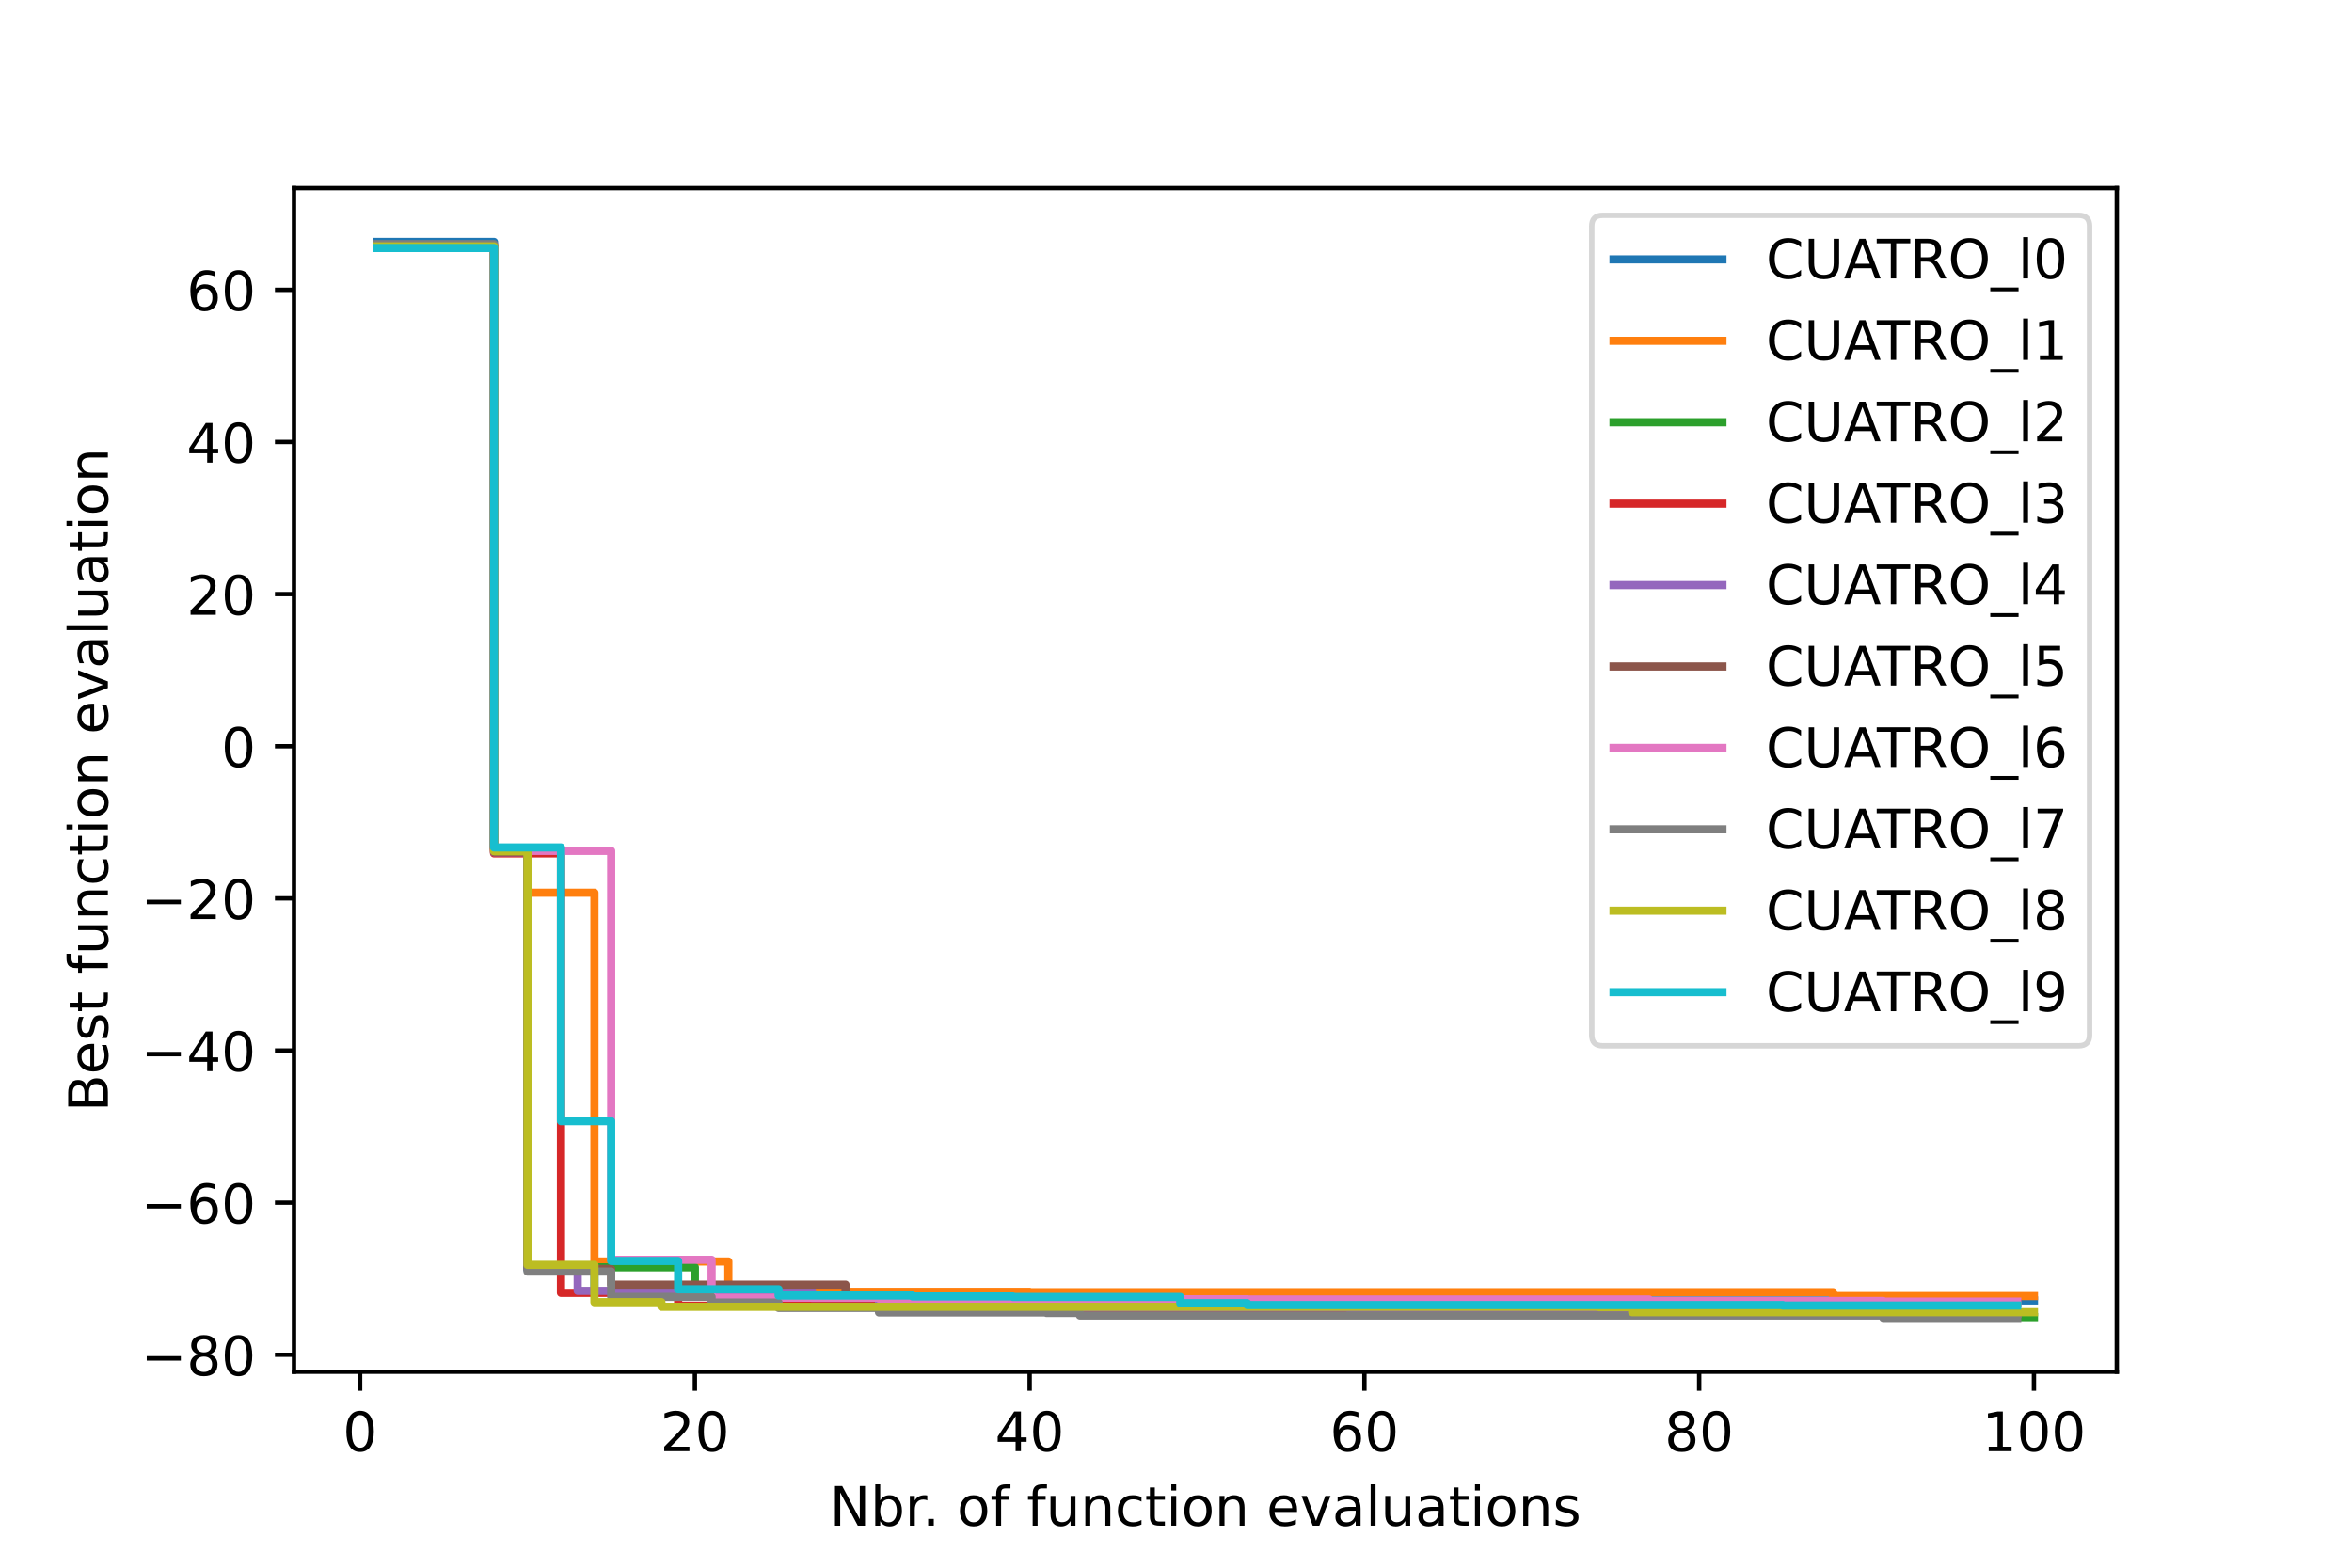<?xml version="1.0" encoding="utf-8" standalone="no"?>
<!DOCTYPE svg PUBLIC "-//W3C//DTD SVG 1.1//EN"
  "http://www.w3.org/Graphics/SVG/1.1/DTD/svg11.dtd">
<!-- Created with matplotlib (https://matplotlib.org/) -->
<svg height="288pt" version="1.1" viewBox="0 0 432 288" width="432pt" xmlns="http://www.w3.org/2000/svg" xmlns:xlink="http://www.w3.org/1999/xlink">
 <defs>
  <style type="text/css">*{stroke-linecap:butt;stroke-linejoin:round;}</style>
 </defs>
 <g id="figure_1">
  <g id="patch_1">
   <path d="M 0 288 
L 432 288 
L 432 0 
L 0 0 
z
" style="fill:#ffffff;"/>
  </g>
  <g id="axes_1">
   <g id="patch_2">
    <path d="M 54 252 
L 388.8 252 
L 388.8 34.56 
L 54 34.56 
z
" style="fill:#ffffff;"/>
   </g>
   <g id="matplotlib.axis_1">
    <g id="xtick_1">
     <g id="line2d_1">
      <defs>
       <path d="M 0 0 
L 0 3.5 
" id="mc30aa3ac07" style="stroke:#000000;stroke-width:0.8;"/>
      </defs>
      <g>
       <use style="stroke:#000000;stroke-width:0.8;" x="66.144" xlink:href="#mc30aa3ac07" y="252"/>
      </g>
     </g>
     <g id="text_1">
      <!-- 0 -->
      <g transform="translate(62.963 266.598)scale(0.1 -0.1)">
       <defs>
        <path d="M 31.781 66.406 
Q 24.172 66.406 20.328 58.906 
Q 16.5 51.422 16.5 36.375 
Q 16.5 21.391 20.328 13.891 
Q 24.172 6.391 31.781 6.391 
Q 39.453 6.391 43.281 13.891 
Q 47.125 21.391 47.125 36.375 
Q 47.125 51.422 43.281 58.906 
Q 39.453 66.406 31.781 66.406 
z
M 31.781 74.219 
Q 44.047 74.219 50.516 64.516 
Q 56.984 54.828 56.984 36.375 
Q 56.984 17.969 50.516 8.266 
Q 44.047 -1.422 31.781 -1.422 
Q 19.531 -1.422 13.062 8.266 
Q 6.594 17.969 6.594 36.375 
Q 6.594 54.828 13.062 64.516 
Q 19.531 74.219 31.781 74.219 
z
" id="DejaVuSans-48"/>
       </defs>
       <use xlink:href="#DejaVuSans-48"/>
      </g>
     </g>
    </g>
    <g id="xtick_2">
     <g id="line2d_2">
      <g>
       <use style="stroke:#000000;stroke-width:0.8;" x="127.631" xlink:href="#mc30aa3ac07" y="252"/>
      </g>
     </g>
     <g id="text_2">
      <!-- 20 -->
      <g transform="translate(121.269 266.598)scale(0.1 -0.1)">
       <defs>
        <path d="M 19.188 8.297 
L 53.609 8.297 
L 53.609 0 
L 7.328 0 
L 7.328 8.297 
Q 12.938 14.109 22.625 23.891 
Q 32.328 33.688 34.812 36.531 
Q 39.547 41.844 41.422 45.531 
Q 43.312 49.219 43.312 52.781 
Q 43.312 58.594 39.234 62.25 
Q 35.156 65.922 28.609 65.922 
Q 23.969 65.922 18.812 64.312 
Q 13.672 62.703 7.812 59.422 
L 7.812 69.391 
Q 13.766 71.781 18.938 73 
Q 24.125 74.219 28.422 74.219 
Q 39.75 74.219 46.484 68.547 
Q 53.219 62.891 53.219 53.422 
Q 53.219 48.922 51.531 44.891 
Q 49.859 40.875 45.406 35.406 
Q 44.188 33.984 37.641 27.219 
Q 31.109 20.453 19.188 8.297 
z
" id="DejaVuSans-50"/>
       </defs>
       <use xlink:href="#DejaVuSans-50"/>
       <use x="63.623" xlink:href="#DejaVuSans-48"/>
      </g>
     </g>
    </g>
    <g id="xtick_3">
     <g id="line2d_3">
      <g>
       <use style="stroke:#000000;stroke-width:0.8;" x="189.119" xlink:href="#mc30aa3ac07" y="252"/>
      </g>
     </g>
     <g id="text_3">
      <!-- 40 -->
      <g transform="translate(182.757 266.598)scale(0.1 -0.1)">
       <defs>
        <path d="M 37.797 64.312 
L 12.891 25.391 
L 37.797 25.391 
z
M 35.203 72.906 
L 47.609 72.906 
L 47.609 25.391 
L 58.016 25.391 
L 58.016 17.188 
L 47.609 17.188 
L 47.609 0 
L 37.797 0 
L 37.797 17.188 
L 4.891 17.188 
L 4.891 26.703 
z
" id="DejaVuSans-52"/>
       </defs>
       <use xlink:href="#DejaVuSans-52"/>
       <use x="63.623" xlink:href="#DejaVuSans-48"/>
      </g>
     </g>
    </g>
    <g id="xtick_4">
     <g id="line2d_4">
      <g>
       <use style="stroke:#000000;stroke-width:0.8;" x="250.607" xlink:href="#mc30aa3ac07" y="252"/>
      </g>
     </g>
     <g id="text_4">
      <!-- 60 -->
      <g transform="translate(244.244 266.598)scale(0.1 -0.1)">
       <defs>
        <path d="M 33.016 40.375 
Q 26.375 40.375 22.484 35.828 
Q 18.609 31.297 18.609 23.391 
Q 18.609 15.531 22.484 10.953 
Q 26.375 6.391 33.016 6.391 
Q 39.656 6.391 43.531 10.953 
Q 47.406 15.531 47.406 23.391 
Q 47.406 31.297 43.531 35.828 
Q 39.656 40.375 33.016 40.375 
z
M 52.594 71.297 
L 52.594 62.312 
Q 48.875 64.062 45.094 64.984 
Q 41.312 65.922 37.594 65.922 
Q 27.828 65.922 22.672 59.328 
Q 17.531 52.734 16.797 39.406 
Q 19.672 43.656 24.016 45.922 
Q 28.375 48.188 33.594 48.188 
Q 44.578 48.188 50.953 41.516 
Q 57.328 34.859 57.328 23.391 
Q 57.328 12.156 50.688 5.359 
Q 44.047 -1.422 33.016 -1.422 
Q 20.359 -1.422 13.672 8.266 
Q 6.984 17.969 6.984 36.375 
Q 6.984 53.656 15.188 63.938 
Q 23.391 74.219 37.203 74.219 
Q 40.922 74.219 44.703 73.484 
Q 48.484 72.75 52.594 71.297 
z
" id="DejaVuSans-54"/>
       </defs>
       <use xlink:href="#DejaVuSans-54"/>
       <use x="63.623" xlink:href="#DejaVuSans-48"/>
      </g>
     </g>
    </g>
    <g id="xtick_5">
     <g id="line2d_5">
      <g>
       <use style="stroke:#000000;stroke-width:0.8;" x="312.094" xlink:href="#mc30aa3ac07" y="252"/>
      </g>
     </g>
     <g id="text_5">
      <!-- 80 -->
      <g transform="translate(305.732 266.598)scale(0.1 -0.1)">
       <defs>
        <path d="M 31.781 34.625 
Q 24.75 34.625 20.719 30.859 
Q 16.703 27.094 16.703 20.516 
Q 16.703 13.922 20.719 10.156 
Q 24.75 6.391 31.781 6.391 
Q 38.812 6.391 42.859 10.172 
Q 46.922 13.969 46.922 20.516 
Q 46.922 27.094 42.891 30.859 
Q 38.875 34.625 31.781 34.625 
z
M 21.922 38.812 
Q 15.578 40.375 12.031 44.719 
Q 8.5 49.078 8.5 55.328 
Q 8.5 64.062 14.719 69.141 
Q 20.953 74.219 31.781 74.219 
Q 42.672 74.219 48.875 69.141 
Q 55.078 64.062 55.078 55.328 
Q 55.078 49.078 51.531 44.719 
Q 48 40.375 41.703 38.812 
Q 48.828 37.156 52.797 32.312 
Q 56.781 27.484 56.781 20.516 
Q 56.781 9.906 50.312 4.234 
Q 43.844 -1.422 31.781 -1.422 
Q 19.734 -1.422 13.25 4.234 
Q 6.781 9.906 6.781 20.516 
Q 6.781 27.484 10.781 32.312 
Q 14.797 37.156 21.922 38.812 
z
M 18.312 54.391 
Q 18.312 48.734 21.844 45.562 
Q 25.391 42.391 31.781 42.391 
Q 38.141 42.391 41.719 45.562 
Q 45.312 48.734 45.312 54.391 
Q 45.312 60.062 41.719 63.234 
Q 38.141 66.406 31.781 66.406 
Q 25.391 66.406 21.844 63.234 
Q 18.312 60.062 18.312 54.391 
z
" id="DejaVuSans-56"/>
       </defs>
       <use xlink:href="#DejaVuSans-56"/>
       <use x="63.623" xlink:href="#DejaVuSans-48"/>
      </g>
     </g>
    </g>
    <g id="xtick_6">
     <g id="line2d_6">
      <g>
       <use style="stroke:#000000;stroke-width:0.8;" x="373.582" xlink:href="#mc30aa3ac07" y="252"/>
      </g>
     </g>
     <g id="text_6">
      <!-- 100 -->
      <g transform="translate(364.038 266.598)scale(0.1 -0.1)">
       <defs>
        <path d="M 12.406 8.297 
L 28.516 8.297 
L 28.516 63.922 
L 10.984 60.406 
L 10.984 69.391 
L 28.422 72.906 
L 38.281 72.906 
L 38.281 8.297 
L 54.391 8.297 
L 54.391 0 
L 12.406 0 
z
" id="DejaVuSans-49"/>
       </defs>
       <use xlink:href="#DejaVuSans-49"/>
       <use x="63.623" xlink:href="#DejaVuSans-48"/>
       <use x="127.246" xlink:href="#DejaVuSans-48"/>
      </g>
     </g>
    </g>
    <g id="text_7">
     <!-- Nbr. of function evaluations -->
     <g transform="translate(152.382 280.277)scale(0.1 -0.1)">
      <defs>
       <path d="M 9.812 72.906 
L 23.094 72.906 
L 55.422 11.922 
L 55.422 72.906 
L 64.984 72.906 
L 64.984 0 
L 51.703 0 
L 19.391 60.984 
L 19.391 0 
L 9.812 0 
z
" id="DejaVuSans-78"/>
       <path d="M 48.688 27.297 
Q 48.688 37.203 44.609 42.844 
Q 40.531 48.484 33.406 48.484 
Q 26.266 48.484 22.188 42.844 
Q 18.109 37.203 18.109 27.297 
Q 18.109 17.391 22.188 11.75 
Q 26.266 6.109 33.406 6.109 
Q 40.531 6.109 44.609 11.75 
Q 48.688 17.391 48.688 27.297 
z
M 18.109 46.391 
Q 20.953 51.266 25.266 53.625 
Q 29.594 56 35.594 56 
Q 45.562 56 51.781 48.094 
Q 58.016 40.188 58.016 27.297 
Q 58.016 14.406 51.781 6.484 
Q 45.562 -1.422 35.594 -1.422 
Q 29.594 -1.422 25.266 0.953 
Q 20.953 3.328 18.109 8.203 
L 18.109 0 
L 9.078 0 
L 9.078 75.984 
L 18.109 75.984 
z
" id="DejaVuSans-98"/>
       <path d="M 41.109 46.297 
Q 39.594 47.172 37.812 47.578 
Q 36.031 48 33.891 48 
Q 26.266 48 22.188 43.047 
Q 18.109 38.094 18.109 28.812 
L 18.109 0 
L 9.078 0 
L 9.078 54.688 
L 18.109 54.688 
L 18.109 46.188 
Q 20.953 51.172 25.484 53.578 
Q 30.031 56 36.531 56 
Q 37.453 56 38.578 55.875 
Q 39.703 55.766 41.062 55.516 
z
" id="DejaVuSans-114"/>
       <path d="M 10.688 12.406 
L 21 12.406 
L 21 0 
L 10.688 0 
z
" id="DejaVuSans-46"/>
       <path id="DejaVuSans-32"/>
       <path d="M 30.609 48.391 
Q 23.391 48.391 19.188 42.75 
Q 14.984 37.109 14.984 27.297 
Q 14.984 17.484 19.156 11.844 
Q 23.344 6.203 30.609 6.203 
Q 37.797 6.203 41.984 11.859 
Q 46.188 17.531 46.188 27.297 
Q 46.188 37.016 41.984 42.703 
Q 37.797 48.391 30.609 48.391 
z
M 30.609 56 
Q 42.328 56 49.016 48.375 
Q 55.719 40.766 55.719 27.297 
Q 55.719 13.875 49.016 6.219 
Q 42.328 -1.422 30.609 -1.422 
Q 18.844 -1.422 12.172 6.219 
Q 5.516 13.875 5.516 27.297 
Q 5.516 40.766 12.172 48.375 
Q 18.844 56 30.609 56 
z
" id="DejaVuSans-111"/>
       <path d="M 37.109 75.984 
L 37.109 68.5 
L 28.516 68.5 
Q 23.688 68.5 21.797 66.547 
Q 19.922 64.594 19.922 59.516 
L 19.922 54.688 
L 34.719 54.688 
L 34.719 47.703 
L 19.922 47.703 
L 19.922 0 
L 10.891 0 
L 10.891 47.703 
L 2.297 47.703 
L 2.297 54.688 
L 10.891 54.688 
L 10.891 58.5 
Q 10.891 67.625 15.141 71.797 
Q 19.391 75.984 28.609 75.984 
z
" id="DejaVuSans-102"/>
       <path d="M 8.5 21.578 
L 8.5 54.688 
L 17.484 54.688 
L 17.484 21.922 
Q 17.484 14.156 20.5 10.266 
Q 23.531 6.391 29.594 6.391 
Q 36.859 6.391 41.078 11.031 
Q 45.312 15.672 45.312 23.688 
L 45.312 54.688 
L 54.297 54.688 
L 54.297 0 
L 45.312 0 
L 45.312 8.406 
Q 42.047 3.422 37.719 1 
Q 33.406 -1.422 27.688 -1.422 
Q 18.266 -1.422 13.375 4.438 
Q 8.5 10.297 8.5 21.578 
z
M 31.109 56 
z
" id="DejaVuSans-117"/>
       <path d="M 54.891 33.016 
L 54.891 0 
L 45.906 0 
L 45.906 32.719 
Q 45.906 40.484 42.875 44.328 
Q 39.844 48.188 33.797 48.188 
Q 26.516 48.188 22.312 43.547 
Q 18.109 38.922 18.109 30.906 
L 18.109 0 
L 9.078 0 
L 9.078 54.688 
L 18.109 54.688 
L 18.109 46.188 
Q 21.344 51.125 25.703 53.562 
Q 30.078 56 35.797 56 
Q 45.219 56 50.047 50.172 
Q 54.891 44.344 54.891 33.016 
z
" id="DejaVuSans-110"/>
       <path d="M 48.781 52.594 
L 48.781 44.188 
Q 44.969 46.297 41.141 47.344 
Q 37.312 48.391 33.406 48.391 
Q 24.656 48.391 19.812 42.844 
Q 14.984 37.312 14.984 27.297 
Q 14.984 17.281 19.812 11.734 
Q 24.656 6.203 33.406 6.203 
Q 37.312 6.203 41.141 7.25 
Q 44.969 8.297 48.781 10.406 
L 48.781 2.094 
Q 45.016 0.344 40.984 -0.531 
Q 36.969 -1.422 32.422 -1.422 
Q 20.062 -1.422 12.781 6.344 
Q 5.516 14.109 5.516 27.297 
Q 5.516 40.672 12.859 48.328 
Q 20.219 56 33.016 56 
Q 37.156 56 41.109 55.141 
Q 45.062 54.297 48.781 52.594 
z
" id="DejaVuSans-99"/>
       <path d="M 18.312 70.219 
L 18.312 54.688 
L 36.812 54.688 
L 36.812 47.703 
L 18.312 47.703 
L 18.312 18.016 
Q 18.312 11.328 20.141 9.422 
Q 21.969 7.516 27.594 7.516 
L 36.812 7.516 
L 36.812 0 
L 27.594 0 
Q 17.188 0 13.234 3.875 
Q 9.281 7.766 9.281 18.016 
L 9.281 47.703 
L 2.688 47.703 
L 2.688 54.688 
L 9.281 54.688 
L 9.281 70.219 
z
" id="DejaVuSans-116"/>
       <path d="M 9.422 54.688 
L 18.406 54.688 
L 18.406 0 
L 9.422 0 
z
M 9.422 75.984 
L 18.406 75.984 
L 18.406 64.594 
L 9.422 64.594 
z
" id="DejaVuSans-105"/>
       <path d="M 56.203 29.594 
L 56.203 25.203 
L 14.891 25.203 
Q 15.484 15.922 20.484 11.062 
Q 25.484 6.203 34.422 6.203 
Q 39.594 6.203 44.453 7.469 
Q 49.312 8.734 54.109 11.281 
L 54.109 2.781 
Q 49.266 0.734 44.188 -0.344 
Q 39.109 -1.422 33.891 -1.422 
Q 20.797 -1.422 13.156 6.188 
Q 5.516 13.812 5.516 26.812 
Q 5.516 40.234 12.766 48.109 
Q 20.016 56 32.328 56 
Q 43.359 56 49.781 48.891 
Q 56.203 41.797 56.203 29.594 
z
M 47.219 32.234 
Q 47.125 39.594 43.094 43.984 
Q 39.062 48.391 32.422 48.391 
Q 24.906 48.391 20.391 44.141 
Q 15.875 39.891 15.188 32.172 
z
" id="DejaVuSans-101"/>
       <path d="M 2.984 54.688 
L 12.5 54.688 
L 29.594 8.797 
L 46.688 54.688 
L 56.203 54.688 
L 35.688 0 
L 23.484 0 
z
" id="DejaVuSans-118"/>
       <path d="M 34.281 27.484 
Q 23.391 27.484 19.188 25 
Q 14.984 22.516 14.984 16.5 
Q 14.984 11.719 18.141 8.906 
Q 21.297 6.109 26.703 6.109 
Q 34.188 6.109 38.703 11.406 
Q 43.219 16.703 43.219 25.484 
L 43.219 27.484 
z
M 52.203 31.203 
L 52.203 0 
L 43.219 0 
L 43.219 8.297 
Q 40.141 3.328 35.547 0.953 
Q 30.953 -1.422 24.312 -1.422 
Q 15.922 -1.422 10.953 3.297 
Q 6 8.016 6 15.922 
Q 6 25.141 12.172 29.828 
Q 18.359 34.516 30.609 34.516 
L 43.219 34.516 
L 43.219 35.406 
Q 43.219 41.609 39.141 45 
Q 35.062 48.391 27.688 48.391 
Q 23 48.391 18.547 47.266 
Q 14.109 46.141 10.016 43.891 
L 10.016 52.203 
Q 14.938 54.109 19.578 55.047 
Q 24.219 56 28.609 56 
Q 40.484 56 46.344 49.844 
Q 52.203 43.703 52.203 31.203 
z
" id="DejaVuSans-97"/>
       <path d="M 9.422 75.984 
L 18.406 75.984 
L 18.406 0 
L 9.422 0 
z
" id="DejaVuSans-108"/>
       <path d="M 44.281 53.078 
L 44.281 44.578 
Q 40.484 46.531 36.375 47.5 
Q 32.281 48.484 27.875 48.484 
Q 21.188 48.484 17.844 46.438 
Q 14.5 44.391 14.5 40.281 
Q 14.5 37.156 16.891 35.375 
Q 19.281 33.594 26.516 31.984 
L 29.594 31.297 
Q 39.156 29.25 43.188 25.516 
Q 47.219 21.781 47.219 15.094 
Q 47.219 7.469 41.188 3.016 
Q 35.156 -1.422 24.609 -1.422 
Q 20.219 -1.422 15.453 -0.562 
Q 10.688 0.297 5.422 2 
L 5.422 11.281 
Q 10.406 8.688 15.234 7.391 
Q 20.062 6.109 24.812 6.109 
Q 31.156 6.109 34.562 8.281 
Q 37.984 10.453 37.984 14.406 
Q 37.984 18.062 35.516 20.016 
Q 33.062 21.969 24.703 23.781 
L 21.578 24.516 
Q 13.234 26.266 9.516 29.906 
Q 5.812 33.547 5.812 39.891 
Q 5.812 47.609 11.281 51.797 
Q 16.75 56 26.812 56 
Q 31.781 56 36.172 55.266 
Q 40.578 54.547 44.281 53.078 
z
" id="DejaVuSans-115"/>
      </defs>
      <use xlink:href="#DejaVuSans-78"/>
      <use x="74.805" xlink:href="#DejaVuSans-98"/>
      <use x="138.281" xlink:href="#DejaVuSans-114"/>
      <use x="170.27" xlink:href="#DejaVuSans-46"/>
      <use x="202.057" xlink:href="#DejaVuSans-32"/>
      <use x="233.844" xlink:href="#DejaVuSans-111"/>
      <use x="295.025" xlink:href="#DejaVuSans-102"/>
      <use x="330.23" xlink:href="#DejaVuSans-32"/>
      <use x="362.018" xlink:href="#DejaVuSans-102"/>
      <use x="397.223" xlink:href="#DejaVuSans-117"/>
      <use x="460.602" xlink:href="#DejaVuSans-110"/>
      <use x="523.98" xlink:href="#DejaVuSans-99"/>
      <use x="578.961" xlink:href="#DejaVuSans-116"/>
      <use x="618.17" xlink:href="#DejaVuSans-105"/>
      <use x="645.953" xlink:href="#DejaVuSans-111"/>
      <use x="707.135" xlink:href="#DejaVuSans-110"/>
      <use x="770.514" xlink:href="#DejaVuSans-32"/>
      <use x="802.301" xlink:href="#DejaVuSans-101"/>
      <use x="863.824" xlink:href="#DejaVuSans-118"/>
      <use x="923.004" xlink:href="#DejaVuSans-97"/>
      <use x="984.283" xlink:href="#DejaVuSans-108"/>
      <use x="1012.066" xlink:href="#DejaVuSans-117"/>
      <use x="1075.445" xlink:href="#DejaVuSans-97"/>
      <use x="1136.725" xlink:href="#DejaVuSans-116"/>
      <use x="1175.934" xlink:href="#DejaVuSans-105"/>
      <use x="1203.717" xlink:href="#DejaVuSans-111"/>
      <use x="1264.898" xlink:href="#DejaVuSans-110"/>
      <use x="1328.277" xlink:href="#DejaVuSans-115"/>
     </g>
    </g>
   </g>
   <g id="matplotlib.axis_2">
    <g id="ytick_1">
     <g id="line2d_7">
      <defs>
       <path d="M 0 0 
L -3.5 0 
" id="m74130c8ee9" style="stroke:#000000;stroke-width:0.8;"/>
      </defs>
      <g>
       <use style="stroke:#000000;stroke-width:0.8;" x="54" xlink:href="#m74130c8ee9" y="248.884"/>
      </g>
     </g>
     <g id="text_8">
      <!-- −80 -->
      <g transform="translate(25.895 252.683)scale(0.1 -0.1)">
       <defs>
        <path d="M 10.594 35.5 
L 73.188 35.5 
L 73.188 27.203 
L 10.594 27.203 
z
" id="DejaVuSans-8722"/>
       </defs>
       <use xlink:href="#DejaVuSans-8722"/>
       <use x="83.789" xlink:href="#DejaVuSans-56"/>
       <use x="147.412" xlink:href="#DejaVuSans-48"/>
      </g>
     </g>
    </g>
    <g id="ytick_2">
     <g id="line2d_8">
      <g>
       <use style="stroke:#000000;stroke-width:0.8;" x="54" xlink:href="#m74130c8ee9" y="220.935"/>
      </g>
     </g>
     <g id="text_9">
      <!-- −60 -->
      <g transform="translate(25.895 224.734)scale(0.1 -0.1)">
       <use xlink:href="#DejaVuSans-8722"/>
       <use x="83.789" xlink:href="#DejaVuSans-54"/>
       <use x="147.412" xlink:href="#DejaVuSans-48"/>
      </g>
     </g>
    </g>
    <g id="ytick_3">
     <g id="line2d_9">
      <g>
       <use style="stroke:#000000;stroke-width:0.8;" x="54" xlink:href="#m74130c8ee9" y="192.987"/>
      </g>
     </g>
     <g id="text_10">
      <!-- −40 -->
      <g transform="translate(25.895 196.786)scale(0.1 -0.1)">
       <use xlink:href="#DejaVuSans-8722"/>
       <use x="83.789" xlink:href="#DejaVuSans-52"/>
       <use x="147.412" xlink:href="#DejaVuSans-48"/>
      </g>
     </g>
    </g>
    <g id="ytick_4">
     <g id="line2d_10">
      <g>
       <use style="stroke:#000000;stroke-width:0.8;" x="54" xlink:href="#m74130c8ee9" y="165.038"/>
      </g>
     </g>
     <g id="text_11">
      <!-- −20 -->
      <g transform="translate(25.895 168.838)scale(0.1 -0.1)">
       <use xlink:href="#DejaVuSans-8722"/>
       <use x="83.789" xlink:href="#DejaVuSans-50"/>
       <use x="147.412" xlink:href="#DejaVuSans-48"/>
      </g>
     </g>
    </g>
    <g id="ytick_5">
     <g id="line2d_11">
      <g>
       <use style="stroke:#000000;stroke-width:0.8;" x="54" xlink:href="#m74130c8ee9" y="137.09"/>
      </g>
     </g>
     <g id="text_12">
      <!-- 0 -->
      <g transform="translate(40.638 140.889)scale(0.1 -0.1)">
       <use xlink:href="#DejaVuSans-48"/>
      </g>
     </g>
    </g>
    <g id="ytick_6">
     <g id="line2d_12">
      <g>
       <use style="stroke:#000000;stroke-width:0.8;" x="54" xlink:href="#m74130c8ee9" y="109.141"/>
      </g>
     </g>
     <g id="text_13">
      <!-- 20 -->
      <g transform="translate(34.275 112.941)scale(0.1 -0.1)">
       <use xlink:href="#DejaVuSans-50"/>
       <use x="63.623" xlink:href="#DejaVuSans-48"/>
      </g>
     </g>
    </g>
    <g id="ytick_7">
     <g id="line2d_13">
      <g>
       <use style="stroke:#000000;stroke-width:0.8;" x="54" xlink:href="#m74130c8ee9" y="81.193"/>
      </g>
     </g>
     <g id="text_14">
      <!-- 40 -->
      <g transform="translate(34.275 84.992)scale(0.1 -0.1)">
       <use xlink:href="#DejaVuSans-52"/>
       <use x="63.623" xlink:href="#DejaVuSans-48"/>
      </g>
     </g>
    </g>
    <g id="ytick_8">
     <g id="line2d_14">
      <g>
       <use style="stroke:#000000;stroke-width:0.8;" x="54" xlink:href="#m74130c8ee9" y="53.244"/>
      </g>
     </g>
     <g id="text_15">
      <!-- 60 -->
      <g transform="translate(34.275 57.044)scale(0.1 -0.1)">
       <use xlink:href="#DejaVuSans-54"/>
       <use x="63.623" xlink:href="#DejaVuSans-48"/>
      </g>
     </g>
    </g>
    <g id="text_16">
     <!-- Best function evaluation -->
     <g transform="translate(19.816 204.253)rotate(-90)scale(0.1 -0.1)">
      <defs>
       <path d="M 19.672 34.812 
L 19.672 8.109 
L 35.5 8.109 
Q 43.453 8.109 47.281 11.406 
Q 51.125 14.703 51.125 21.484 
Q 51.125 28.328 47.281 31.562 
Q 43.453 34.812 35.5 34.812 
z
M 19.672 64.797 
L 19.672 42.828 
L 34.281 42.828 
Q 41.5 42.828 45.031 45.531 
Q 48.578 48.25 48.578 53.812 
Q 48.578 59.328 45.031 62.062 
Q 41.5 64.797 34.281 64.797 
z
M 9.812 72.906 
L 35.016 72.906 
Q 46.297 72.906 52.391 68.219 
Q 58.5 63.531 58.5 54.891 
Q 58.5 48.188 55.375 44.234 
Q 52.25 40.281 46.188 39.312 
Q 53.469 37.75 57.5 32.781 
Q 61.531 27.828 61.531 20.406 
Q 61.531 10.641 54.891 5.312 
Q 48.25 0 35.984 0 
L 9.812 0 
z
" id="DejaVuSans-66"/>
      </defs>
      <use xlink:href="#DejaVuSans-66"/>
      <use x="68.604" xlink:href="#DejaVuSans-101"/>
      <use x="130.127" xlink:href="#DejaVuSans-115"/>
      <use x="182.227" xlink:href="#DejaVuSans-116"/>
      <use x="221.436" xlink:href="#DejaVuSans-32"/>
      <use x="253.223" xlink:href="#DejaVuSans-102"/>
      <use x="288.428" xlink:href="#DejaVuSans-117"/>
      <use x="351.807" xlink:href="#DejaVuSans-110"/>
      <use x="415.186" xlink:href="#DejaVuSans-99"/>
      <use x="470.166" xlink:href="#DejaVuSans-116"/>
      <use x="509.375" xlink:href="#DejaVuSans-105"/>
      <use x="537.158" xlink:href="#DejaVuSans-111"/>
      <use x="598.34" xlink:href="#DejaVuSans-110"/>
      <use x="661.719" xlink:href="#DejaVuSans-32"/>
      <use x="693.506" xlink:href="#DejaVuSans-101"/>
      <use x="755.029" xlink:href="#DejaVuSans-118"/>
      <use x="814.209" xlink:href="#DejaVuSans-97"/>
      <use x="875.488" xlink:href="#DejaVuSans-108"/>
      <use x="903.271" xlink:href="#DejaVuSans-117"/>
      <use x="966.65" xlink:href="#DejaVuSans-97"/>
      <use x="1027.93" xlink:href="#DejaVuSans-116"/>
      <use x="1067.139" xlink:href="#DejaVuSans-105"/>
      <use x="1094.922" xlink:href="#DejaVuSans-111"/>
      <use x="1156.104" xlink:href="#DejaVuSans-110"/>
     </g>
    </g>
   </g>
   <g id="line2d_15">
    <path clip-path="url(#pe203b6cc5f)" d="M 69.218 44.444 
L 90.739 44.444 
L 90.739 155.844 
L 96.888 155.844 
L 96.888 233.321 
L 109.185 233.321 
L 109.185 237.369 
L 115.334 237.369 
L 115.334 237.369 
L 121.483 237.369 
L 121.483 237.369 
L 127.631 237.369 
L 127.631 237.786 
L 133.78 237.786 
L 133.78 237.786 
L 139.929 237.786 
L 139.929 237.786 
L 146.078 237.786 
L 146.078 238.25 
L 152.226 238.25 
L 152.226 238.25 
L 158.375 238.25 
L 158.375 238.25 
L 164.524 238.25 
L 164.524 238.25 
L 170.673 238.25 
L 170.673 238.25 
L 176.821 238.25 
L 176.821 238.25 
L 182.97 238.25 
L 182.97 238.25 
L 189.119 238.25 
L 189.119 238.25 
L 195.268 238.25 
L 195.268 238.25 
L 201.417 238.25 
L 201.417 238.25 
L 207.565 238.25 
L 207.565 238.25 
L 213.714 238.25 
L 213.714 238.25 
L 219.863 238.25 
L 219.863 238.25 
L 226.012 238.25 
L 226.012 238.25 
L 232.16 238.25 
L 232.16 238.25 
L 238.309 238.25 
L 238.309 238.91 
L 244.458 238.91 
L 244.458 238.91 
L 250.607 238.91 
L 250.607 238.91 
L 256.755 238.91 
L 256.755 238.91 
L 262.904 238.91 
L 262.904 238.91 
L 269.053 238.91 
L 269.053 238.91 
L 275.202 238.91 
L 275.202 238.91 
L 281.35 238.91 
L 281.35 238.91 
L 287.499 238.91 
L 287.499 238.91 
L 293.648 238.91 
L 293.648 238.91 
L 299.797 238.91 
L 299.797 238.91 
L 305.945 238.91 
L 305.945 238.91 
L 312.094 238.91 
L 312.094 238.91 
L 318.243 238.91 
L 318.243 238.91 
L 324.392 238.91 
L 324.392 238.91 
L 330.54 238.91 
L 330.54 238.91 
L 336.689 238.91 
L 336.689 238.91 
L 342.838 238.91 
L 342.838 238.91 
L 348.987 238.91 
L 348.987 238.91 
L 355.136 238.91 
L 355.136 238.91 
L 361.284 238.91 
L 361.284 238.91 
L 367.433 238.91 
L 367.433 238.91 
L 373.582 238.91 
L 373.582 238.91 
" style="fill:none;stroke:#1f77b4;stroke-linecap:square;stroke-width:1.5;"/>
   </g>
   <g id="line2d_16">
    <path clip-path="url(#pe203b6cc5f)" d="M 69.218 45.059 
L 90.739 45.059 
L 90.739 156.254 
L 96.888 156.254 
L 96.888 163.997 
L 103.036 163.997 
L 103.036 163.997 
L 109.185 163.997 
L 109.185 231.744 
L 115.334 231.744 
L 115.334 231.744 
L 121.483 231.744 
L 121.483 231.744 
L 127.631 231.744 
L 127.631 231.744 
L 133.78 231.744 
L 133.78 237.324 
L 139.929 237.324 
L 139.929 237.324 
L 146.078 237.324 
L 146.078 237.324 
L 152.226 237.324 
L 152.226 237.324 
L 158.375 237.324 
L 158.375 237.324 
L 164.524 237.324 
L 164.524 237.324 
L 170.673 237.324 
L 170.673 237.324 
L 176.821 237.324 
L 176.821 237.324 
L 182.97 237.324 
L 182.97 237.324 
L 189.119 237.324 
L 189.119 237.394 
L 195.268 237.394 
L 195.268 237.394 
L 201.417 237.394 
L 201.417 237.394 
L 207.565 237.394 
L 207.565 237.394 
L 213.714 237.394 
L 213.714 237.394 
L 219.863 237.394 
L 219.863 237.394 
L 226.012 237.394 
L 226.012 237.394 
L 232.16 237.394 
L 232.16 237.394 
L 238.309 237.394 
L 238.309 237.394 
L 244.458 237.394 
L 244.458 237.394 
L 250.607 237.394 
L 250.607 237.394 
L 256.755 237.394 
L 256.755 237.394 
L 262.904 237.394 
L 262.904 237.394 
L 269.053 237.394 
L 269.053 237.394 
L 275.202 237.394 
L 275.202 237.394 
L 281.35 237.394 
L 281.35 237.394 
L 287.499 237.394 
L 287.499 237.394 
L 293.648 237.394 
L 293.648 237.394 
L 299.797 237.394 
L 299.797 237.394 
L 305.945 237.394 
L 305.945 237.394 
L 312.094 237.394 
L 312.094 237.394 
L 318.243 237.394 
L 318.243 237.394 
L 324.392 237.394 
L 324.392 237.394 
L 330.54 237.394 
L 330.54 237.394 
L 336.689 237.394 
L 336.689 238.109 
L 342.838 238.109 
L 342.838 238.109 
L 348.987 238.109 
L 348.987 238.109 
L 355.136 238.109 
L 355.136 238.109 
L 361.284 238.109 
L 361.284 238.109 
L 367.433 238.109 
L 367.433 238.109 
L 373.582 238.109 
L 373.582 238.109 
" style="fill:none;stroke:#ff7f0e;stroke-linecap:square;stroke-width:1.5;"/>
   </g>
   <g id="line2d_17">
    <path clip-path="url(#pe203b6cc5f)" d="M 69.218 45.18 
L 90.739 45.18 
L 90.739 156.049 
L 96.888 156.049 
L 96.888 232.82 
L 112.26 232.82 
L 112.26 232.82 
L 127.631 232.82 
L 127.631 237.501 
L 133.78 237.501 
L 133.78 238.345 
L 139.929 238.345 
L 139.929 238.345 
L 146.078 238.345 
L 146.078 238.345 
L 155.301 238.345 
L 155.301 238.345 
L 164.524 238.345 
L 164.524 238.345 
L 170.673 238.345 
L 170.673 238.345 
L 176.821 238.345 
L 176.821 240.791 
L 182.97 240.791 
L 182.97 240.791 
L 189.119 240.791 
L 189.119 240.791 
L 195.268 240.791 
L 195.268 240.791 
L 201.417 240.791 
L 201.417 240.791 
L 207.565 240.791 
L 207.565 241.403 
L 213.714 241.403 
L 213.714 241.403 
L 219.863 241.403 
L 219.863 241.403 
L 226.012 241.403 
L 226.012 241.403 
L 232.16 241.403 
L 232.16 241.403 
L 238.309 241.403 
L 238.309 241.403 
L 244.458 241.403 
L 244.458 241.42 
L 250.607 241.42 
L 250.607 241.42 
L 256.755 241.42 
L 256.755 241.42 
L 262.904 241.42 
L 262.904 241.42 
L 269.053 241.42 
L 269.053 241.42 
L 275.202 241.42 
L 275.202 241.42 
L 281.35 241.42 
L 281.35 241.42 
L 287.499 241.42 
L 287.499 241.42 
L 293.648 241.42 
L 293.648 241.42 
L 299.797 241.42 
L 299.797 241.42 
L 305.945 241.42 
L 305.945 241.452 
L 312.094 241.452 
L 312.094 241.452 
L 318.243 241.452 
L 318.243 241.452 
L 324.392 241.452 
L 324.392 241.452 
L 330.54 241.452 
L 330.54 241.452 
L 336.689 241.452 
L 336.689 241.452 
L 342.838 241.452 
L 342.838 241.452 
L 348.987 241.452 
L 348.987 241.452 
L 355.136 241.452 
L 355.136 241.967 
L 361.284 241.967 
L 361.284 241.967 
L 367.433 241.967 
L 367.433 241.967 
L 373.582 241.967 
L 373.582 241.967 
" style="fill:none;stroke:#2ca02c;stroke-linecap:square;stroke-width:1.5;"/>
   </g>
   <g id="line2d_18">
    <path clip-path="url(#pe203b6cc5f)" d="M 69.218 45.265 
L 90.739 45.265 
L 90.739 156.775 
L 96.888 156.775 
L 96.888 156.775 
L 103.036 156.775 
L 103.036 237.517 
L 112.26 237.517 
L 112.26 237.517 
L 118.408 237.517 
L 118.408 237.517 
L 124.557 237.517 
L 124.557 239.882 
L 130.706 239.882 
L 130.706 239.882 
L 136.855 239.882 
L 136.855 239.882 
L 143.003 239.882 
L 143.003 239.882 
L 149.152 239.882 
L 149.152 239.882 
L 155.301 239.882 
L 155.301 239.882 
L 161.45 239.882 
L 161.45 239.882 
L 167.598 239.882 
L 167.598 239.882 
L 173.747 239.882 
L 173.747 239.882 
L 179.896 239.882 
L 179.896 239.882 
L 186.045 239.882 
L 186.045 239.945 
L 192.193 239.945 
L 192.193 239.945 
L 198.342 239.945 
L 198.342 240.61 
L 204.491 240.61 
L 204.491 240.912 
L 210.64 240.912 
L 210.64 240.912 
L 216.788 240.912 
L 216.788 240.912 
L 222.937 240.912 
L 222.937 240.912 
L 229.086 240.912 
L 229.086 240.912 
L 235.235 240.912 
L 235.235 240.912 
L 241.383 240.912 
L 241.383 240.912 
L 247.532 240.912 
L 247.532 241.017 
L 253.681 241.017 
L 253.681 241.017 
L 259.83 241.017 
L 259.83 241.017 
L 265.979 241.017 
L 265.979 241.017 
L 272.127 241.017 
L 272.127 241.017 
L 278.276 241.017 
L 278.276 241.017 
L 284.425 241.017 
L 284.425 241.017 
L 290.574 241.017 
L 290.574 241.017 
L 296.722 241.017 
L 296.722 241.017 
L 302.871 241.017 
L 302.871 241.017 
L 309.02 241.017 
L 309.02 241.017 
L 315.169 241.017 
L 315.169 241.017 
L 321.317 241.017 
L 321.317 241.216 
L 327.466 241.216 
L 327.466 241.216 
L 333.615 241.216 
L 333.615 241.216 
L 339.764 241.216 
L 339.764 241.216 
L 345.912 241.216 
L 345.912 241.216 
L 352.061 241.216 
L 352.061 241.216 
L 358.21 241.216 
L 358.21 241.216 
L 364.359 241.216 
L 364.359 241.367 
L 370.507 241.367 
L 370.507 241.367 
" style="fill:none;stroke:#d62728;stroke-linecap:square;stroke-width:1.5;"/>
   </g>
   <g id="line2d_19">
    <path clip-path="url(#pe203b6cc5f)" d="M 69.218 45.387 
L 90.739 45.387 
L 90.739 156.578 
L 96.888 156.578 
L 96.888 232.968 
L 106.111 232.968 
L 106.111 237.152 
L 118.408 237.152 
L 118.408 237.152 
L 124.557 237.152 
L 124.557 237.152 
L 130.706 237.152 
L 130.706 237.152 
L 136.855 237.152 
L 136.855 237.152 
L 143.003 237.152 
L 143.003 237.152 
L 149.152 237.152 
L 149.152 238.441 
L 155.301 238.441 
L 155.301 238.441 
L 161.45 238.441 
L 161.45 239.973 
L 167.598 239.973 
L 167.598 239.973 
L 173.747 239.973 
L 173.747 239.973 
L 179.896 239.973 
L 179.896 240.202 
L 186.045 240.202 
L 186.045 240.202 
L 192.193 240.202 
L 192.193 240.202 
L 198.342 240.202 
L 198.342 240.202 
L 204.491 240.202 
L 204.491 240.203 
L 210.64 240.203 
L 210.64 240.203 
L 216.788 240.203 
L 216.788 240.203 
L 222.937 240.203 
L 222.937 240.203 
L 229.086 240.203 
L 229.086 240.203 
L 235.235 240.203 
L 235.235 240.203 
L 241.383 240.203 
L 241.383 240.203 
L 247.532 240.203 
L 247.532 240.284 
L 253.681 240.284 
L 253.681 240.284 
L 259.83 240.284 
L 259.83 240.284 
L 265.979 240.284 
L 265.979 240.284 
L 272.127 240.284 
L 272.127 240.284 
L 278.276 240.284 
L 278.276 240.284 
L 284.425 240.284 
L 284.425 240.284 
L 290.574 240.284 
L 290.574 240.284 
L 296.722 240.284 
L 296.722 240.284 
L 302.871 240.284 
L 302.871 240.284 
L 309.02 240.284 
L 309.02 240.284 
L 315.169 240.284 
L 315.169 240.284 
L 321.317 240.284 
L 321.317 240.462 
L 327.466 240.462 
L 327.466 241.36 
L 333.615 241.36 
L 333.615 241.36 
L 339.764 241.36 
L 339.764 241.36 
L 345.912 241.36 
L 345.912 241.36 
L 352.061 241.36 
L 352.061 241.36 
L 358.21 241.36 
L 358.21 241.36 
L 364.359 241.36 
L 364.359 241.36 
L 370.507 241.36 
L 370.507 241.36 
" style="fill:none;stroke:#9467bd;stroke-linecap:square;stroke-width:1.5;"/>
   </g>
   <g id="line2d_20">
    <path clip-path="url(#pe203b6cc5f)" d="M 69.218 45.497 
L 90.739 45.497 
L 90.739 156.528 
L 96.888 156.528 
L 96.888 233.125 
L 112.26 233.125 
L 112.26 236.007 
L 118.408 236.007 
L 118.408 236.007 
L 124.557 236.007 
L 124.557 236.007 
L 130.706 236.007 
L 130.706 236.007 
L 136.855 236.007 
L 136.855 236.007 
L 143.003 236.007 
L 143.003 236.007 
L 149.152 236.007 
L 149.152 236.007 
L 155.301 236.007 
L 155.301 237.845 
L 161.45 237.845 
L 161.45 238.388 
L 167.598 238.388 
L 167.598 238.388 
L 173.747 238.388 
L 173.747 238.717 
L 179.896 238.717 
L 179.896 238.717 
L 186.045 238.717 
L 186.045 238.717 
L 192.193 238.717 
L 192.193 238.717 
L 198.342 238.717 
L 198.342 238.911 
L 204.491 238.911 
L 204.491 238.911 
L 210.64 238.911 
L 210.64 238.911 
L 216.788 238.911 
L 216.788 238.911 
L 222.937 238.911 
L 222.937 238.911 
L 229.086 238.911 
L 229.086 238.911 
L 235.235 238.911 
L 235.235 238.911 
L 241.383 238.911 
L 241.383 239.141 
L 247.532 239.141 
L 247.532 239.141 
L 253.681 239.141 
L 253.681 239.141 
L 259.83 239.141 
L 259.83 239.141 
L 265.979 239.141 
L 265.979 239.141 
L 272.127 239.141 
L 272.127 239.141 
L 278.276 239.141 
L 278.276 239.141 
L 284.425 239.141 
L 284.425 239.141 
L 290.574 239.141 
L 290.574 239.141 
L 296.722 239.141 
L 296.722 239.141 
L 302.871 239.141 
L 302.871 239.141 
L 309.02 239.141 
L 309.02 239.141 
L 315.169 239.141 
L 315.169 239.424 
L 321.317 239.424 
L 321.317 239.424 
L 327.466 239.424 
L 327.466 239.424 
L 333.615 239.424 
L 333.615 239.424 
L 339.764 239.424 
L 339.764 239.424 
L 345.912 239.424 
L 345.912 239.424 
L 352.061 239.424 
L 352.061 239.424 
L 358.21 239.424 
L 358.21 239.491 
L 364.359 239.491 
L 364.359 239.491 
L 370.507 239.491 
L 370.507 239.491 
" style="fill:none;stroke:#8c564b;stroke-linecap:square;stroke-width:1.5;"/>
   </g>
   <g id="line2d_21">
    <path clip-path="url(#pe203b6cc5f)" d="M 69.218 45.419 
L 90.739 45.419 
L 90.739 156.313 
L 96.888 156.313 
L 96.888 156.313 
L 103.036 156.313 
L 103.036 156.313 
L 112.26 156.313 
L 112.26 231.434 
L 118.408 231.434 
L 118.408 231.434 
L 124.557 231.434 
L 124.557 231.434 
L 130.706 231.434 
L 130.706 238.408 
L 136.855 238.408 
L 136.855 238.408 
L 143.003 238.408 
L 143.003 238.408 
L 149.152 238.408 
L 149.152 238.408 
L 155.301 238.408 
L 155.301 238.408 
L 161.45 238.408 
L 161.45 238.582 
L 167.598 238.582 
L 167.598 238.582 
L 173.747 238.582 
L 173.747 238.582 
L 179.896 238.582 
L 179.896 238.582 
L 186.045 238.582 
L 186.045 238.584 
L 192.193 238.584 
L 192.193 238.584 
L 198.342 238.584 
L 198.342 238.584 
L 204.491 238.584 
L 204.491 238.692 
L 210.64 238.692 
L 210.64 238.692 
L 216.788 238.692 
L 216.788 238.692 
L 222.937 238.692 
L 222.937 238.692 
L 229.086 238.692 
L 229.086 238.728 
L 235.235 238.728 
L 235.235 238.728 
L 241.383 238.728 
L 241.383 238.728 
L 247.532 238.728 
L 247.532 238.728 
L 253.681 238.728 
L 253.681 238.728 
L 259.83 238.728 
L 259.83 238.728 
L 265.979 238.728 
L 265.979 238.728 
L 272.127 238.728 
L 272.127 238.728 
L 278.276 238.728 
L 278.276 238.728 
L 284.425 238.728 
L 284.425 238.728 
L 290.574 238.728 
L 290.574 238.728 
L 296.722 238.728 
L 296.722 238.728 
L 302.871 238.728 
L 302.871 239.011 
L 309.02 239.011 
L 309.02 239.011 
L 315.169 239.011 
L 315.169 239.011 
L 321.317 239.011 
L 321.317 239.011 
L 327.466 239.011 
L 327.466 239.011 
L 333.615 239.011 
L 333.615 239.011 
L 339.764 239.011 
L 339.764 239.011 
L 345.912 239.011 
L 345.912 239.117 
L 352.061 239.117 
L 352.061 239.117 
L 358.21 239.117 
L 358.21 239.117 
L 364.359 239.117 
L 364.359 239.117 
L 370.507 239.117 
L 370.507 239.117 
" style="fill:none;stroke:#e377c2;stroke-linecap:square;stroke-width:1.5;"/>
   </g>
   <g id="line2d_22">
    <path clip-path="url(#pe203b6cc5f)" d="M 69.218 44.852 
L 90.739 44.852 
L 90.739 155.814 
L 96.888 155.814 
L 96.888 233.605 
L 112.26 233.605 
L 112.26 238.255 
L 118.408 238.255 
L 118.408 238.255 
L 124.557 238.255 
L 124.557 238.255 
L 130.706 238.255 
L 130.706 239.293 
L 136.855 239.293 
L 136.855 239.293 
L 143.003 239.293 
L 143.003 240.281 
L 149.152 240.281 
L 149.152 240.281 
L 155.301 240.281 
L 155.301 240.281 
L 161.45 240.281 
L 161.45 241.113 
L 167.598 241.113 
L 167.598 241.113 
L 173.747 241.113 
L 173.747 241.113 
L 179.896 241.113 
L 179.896 241.113 
L 186.045 241.113 
L 186.045 241.113 
L 192.193 241.113 
L 192.193 241.204 
L 198.342 241.204 
L 198.342 241.675 
L 204.491 241.675 
L 204.491 241.675 
L 210.64 241.675 
L 210.64 241.675 
L 216.788 241.675 
L 216.788 241.675 
L 222.937 241.675 
L 222.937 241.675 
L 229.086 241.675 
L 229.086 241.675 
L 235.235 241.675 
L 235.235 241.675 
L 241.383 241.675 
L 241.383 241.675 
L 247.532 241.675 
L 247.532 241.675 
L 253.681 241.675 
L 253.681 241.675 
L 259.83 241.675 
L 259.83 241.675 
L 265.979 241.675 
L 265.979 241.675 
L 272.127 241.675 
L 272.127 241.675 
L 278.276 241.675 
L 278.276 241.675 
L 284.425 241.675 
L 284.425 241.675 
L 290.574 241.675 
L 290.574 241.675 
L 296.722 241.675 
L 296.722 241.675 
L 302.871 241.675 
L 302.871 241.675 
L 309.02 241.675 
L 309.02 241.675 
L 315.169 241.675 
L 315.169 241.675 
L 321.317 241.675 
L 321.317 241.675 
L 327.466 241.675 
L 327.466 241.675 
L 333.615 241.675 
L 333.615 241.675 
L 339.764 241.675 
L 339.764 241.675 
L 345.912 241.675 
L 345.912 242.116 
L 352.061 242.116 
L 352.061 242.116 
L 358.21 242.116 
L 358.21 242.116 
L 364.359 242.116 
L 364.359 242.116 
L 370.507 242.116 
L 370.507 242.116 
" style="fill:none;stroke:#7f7f7f;stroke-linecap:square;stroke-width:1.5;"/>
   </g>
   <g id="line2d_23">
    <path clip-path="url(#pe203b6cc5f)" d="M 69.218 45.26 
L 90.739 45.26 
L 90.739 156.39 
L 96.888 156.39 
L 96.888 232.369 
L 109.185 232.369 
L 109.185 239.225 
L 115.334 239.225 
L 115.334 239.225 
L 121.483 239.225 
L 121.483 240.078 
L 127.631 240.078 
L 127.631 240.078 
L 133.78 240.078 
L 133.78 240.078 
L 139.929 240.078 
L 139.929 240.078 
L 146.078 240.078 
L 146.078 240.078 
L 152.226 240.078 
L 152.226 240.078 
L 158.375 240.078 
L 158.375 240.078 
L 164.524 240.078 
L 164.524 240.078 
L 170.673 240.078 
L 170.673 240.078 
L 176.821 240.078 
L 176.821 240.078 
L 182.97 240.078 
L 182.97 240.078 
L 189.119 240.078 
L 189.119 240.078 
L 195.268 240.078 
L 195.268 240.078 
L 201.417 240.078 
L 201.417 240.078 
L 207.565 240.078 
L 207.565 240.078 
L 213.714 240.078 
L 213.714 240.078 
L 219.863 240.078 
L 219.863 240.078 
L 226.012 240.078 
L 226.012 240.078 
L 232.16 240.078 
L 232.16 240.078 
L 238.309 240.078 
L 238.309 240.078 
L 244.458 240.078 
L 244.458 240.078 
L 250.607 240.078 
L 250.607 240.078 
L 256.755 240.078 
L 256.755 240.078 
L 262.904 240.078 
L 262.904 240.078 
L 269.053 240.078 
L 269.053 240.078 
L 275.202 240.078 
L 275.202 240.078 
L 281.35 240.078 
L 281.35 240.078 
L 287.499 240.078 
L 287.499 240.078 
L 293.648 240.078 
L 293.648 240.144 
L 299.797 240.144 
L 299.797 241.068 
L 305.945 241.068 
L 305.945 241.068 
L 312.094 241.068 
L 312.094 241.068 
L 318.243 241.068 
L 318.243 241.068 
L 324.392 241.068 
L 324.392 241.068 
L 330.54 241.068 
L 330.54 241.068 
L 336.689 241.068 
L 336.689 241.068 
L 342.838 241.068 
L 342.838 241.068 
L 348.987 241.068 
L 348.987 241.068 
L 355.136 241.068 
L 355.136 241.068 
L 361.284 241.068 
L 361.284 241.068 
L 367.433 241.068 
L 367.433 241.068 
L 373.582 241.068 
L 373.582 241.068 
" style="fill:none;stroke:#bcbd22;stroke-linecap:square;stroke-width:1.5;"/>
   </g>
   <g id="line2d_24">
    <path clip-path="url(#pe203b6cc5f)" d="M 69.218 45.563 
L 90.739 45.563 
L 90.739 155.682 
L 96.888 155.682 
L 96.888 155.682 
L 103.036 155.682 
L 103.036 205.97 
L 112.26 205.97 
L 112.26 231.649 
L 118.408 231.649 
L 118.408 231.649 
L 124.557 231.649 
L 124.557 236.862 
L 130.706 236.862 
L 130.706 236.862 
L 136.855 236.862 
L 136.855 236.862 
L 143.003 236.862 
L 143.003 238.005 
L 149.152 238.005 
L 149.152 238.005 
L 155.301 238.005 
L 155.301 238.005 
L 161.45 238.005 
L 161.45 238.005 
L 167.598 238.005 
L 167.598 238.174 
L 173.747 238.174 
L 173.747 238.174 
L 179.896 238.174 
L 179.896 238.174 
L 186.045 238.174 
L 186.045 238.266 
L 192.193 238.266 
L 192.193 238.266 
L 198.342 238.266 
L 198.342 238.266 
L 204.491 238.266 
L 204.491 238.266 
L 210.64 238.266 
L 210.64 238.266 
L 216.788 238.266 
L 216.788 239.415 
L 222.937 239.415 
L 222.937 239.415 
L 229.086 239.415 
L 229.086 239.752 
L 235.235 239.752 
L 235.235 239.752 
L 241.383 239.752 
L 241.383 239.752 
L 247.532 239.752 
L 247.532 239.752 
L 253.681 239.752 
L 253.681 239.752 
L 259.83 239.752 
L 259.83 239.752 
L 265.979 239.752 
L 265.979 239.752 
L 272.127 239.752 
L 272.127 239.752 
L 278.276 239.752 
L 278.276 239.752 
L 284.425 239.752 
L 284.425 239.752 
L 290.574 239.752 
L 290.574 239.752 
L 296.722 239.752 
L 296.722 239.752 
L 302.871 239.752 
L 302.871 239.752 
L 309.02 239.752 
L 309.02 239.752 
L 315.169 239.752 
L 315.169 239.752 
L 321.317 239.752 
L 321.317 239.752 
L 327.466 239.752 
L 327.466 239.85 
L 333.615 239.85 
L 333.615 239.85 
L 339.764 239.85 
L 339.764 239.85 
L 345.912 239.85 
L 345.912 239.85 
L 352.061 239.85 
L 352.061 239.85 
L 358.21 239.85 
L 358.21 239.85 
L 364.359 239.85 
L 364.359 239.85 
L 370.507 239.85 
L 370.507 239.85 
" style="fill:none;stroke:#17becf;stroke-linecap:square;stroke-width:1.5;"/>
   </g>
   <g id="patch_3">
    <path d="M 54 252 
L 54 34.56 
" style="fill:none;stroke:#000000;stroke-linecap:square;stroke-linejoin:miter;stroke-width:0.8;"/>
   </g>
   <g id="patch_4">
    <path d="M 388.8 252 
L 388.8 34.56 
" style="fill:none;stroke:#000000;stroke-linecap:square;stroke-linejoin:miter;stroke-width:0.8;"/>
   </g>
   <g id="patch_5">
    <path d="M 54 252 
L 388.8 252 
" style="fill:none;stroke:#000000;stroke-linecap:square;stroke-linejoin:miter;stroke-width:0.8;"/>
   </g>
   <g id="patch_6">
    <path d="M 54 34.56 
L 388.8 34.56 
" style="fill:none;stroke:#000000;stroke-linecap:square;stroke-linejoin:miter;stroke-width:0.8;"/>
   </g>
   <g id="legend_1">
    <g id="patch_7">
     <path d="M 294.364 192.123 
L 381.8 192.123 
Q 383.8 192.123 383.8 190.123 
L 383.8 41.56 
Q 383.8 39.56 381.8 39.56 
L 294.364 39.56 
Q 292.364 39.56 292.364 41.56 
L 292.364 190.123 
Q 292.364 192.123 294.364 192.123 
z
" style="fill:#ffffff;opacity:0.8;stroke:#cccccc;stroke-linejoin:miter;"/>
    </g>
    <g id="line2d_25">
     <path d="M 296.364 47.658 
L 316.364 47.658 
" style="fill:none;stroke:#1f77b4;stroke-linecap:square;stroke-width:1.5;"/>
    </g>
    <g id="line2d_26"/>
    <g id="text_17">
     <!-- CUATRO_l0 -->
     <g transform="translate(324.364 51.158)scale(0.1 -0.1)">
      <defs>
       <path d="M 64.406 67.281 
L 64.406 56.891 
Q 59.422 61.531 53.781 63.812 
Q 48.141 66.109 41.797 66.109 
Q 29.297 66.109 22.656 58.469 
Q 16.016 50.828 16.016 36.375 
Q 16.016 21.969 22.656 14.328 
Q 29.297 6.688 41.797 6.688 
Q 48.141 6.688 53.781 8.984 
Q 59.422 11.281 64.406 15.922 
L 64.406 5.609 
Q 59.234 2.094 53.438 0.328 
Q 47.656 -1.422 41.219 -1.422 
Q 24.656 -1.422 15.125 8.703 
Q 5.609 18.844 5.609 36.375 
Q 5.609 53.953 15.125 64.078 
Q 24.656 74.219 41.219 74.219 
Q 47.75 74.219 53.531 72.484 
Q 59.328 70.75 64.406 67.281 
z
" id="DejaVuSans-67"/>
       <path d="M 8.688 72.906 
L 18.609 72.906 
L 18.609 28.609 
Q 18.609 16.891 22.844 11.734 
Q 27.094 6.594 36.625 6.594 
Q 46.094 6.594 50.344 11.734 
Q 54.594 16.891 54.594 28.609 
L 54.594 72.906 
L 64.5 72.906 
L 64.5 27.391 
Q 64.5 13.141 57.438 5.859 
Q 50.391 -1.422 36.625 -1.422 
Q 22.797 -1.422 15.734 5.859 
Q 8.688 13.141 8.688 27.391 
z
" id="DejaVuSans-85"/>
       <path d="M 34.188 63.188 
L 20.797 26.906 
L 47.609 26.906 
z
M 28.609 72.906 
L 39.797 72.906 
L 67.578 0 
L 57.328 0 
L 50.688 18.703 
L 17.828 18.703 
L 11.188 0 
L 0.781 0 
z
" id="DejaVuSans-65"/>
       <path d="M -0.297 72.906 
L 61.375 72.906 
L 61.375 64.594 
L 35.5 64.594 
L 35.5 0 
L 25.594 0 
L 25.594 64.594 
L -0.297 64.594 
z
" id="DejaVuSans-84"/>
       <path d="M 44.391 34.188 
Q 47.562 33.109 50.562 29.594 
Q 53.562 26.078 56.594 19.922 
L 66.609 0 
L 56 0 
L 46.688 18.703 
Q 43.062 26.031 39.672 28.422 
Q 36.281 30.812 30.422 30.812 
L 19.672 30.812 
L 19.672 0 
L 9.812 0 
L 9.812 72.906 
L 32.078 72.906 
Q 44.578 72.906 50.734 67.672 
Q 56.891 62.453 56.891 51.906 
Q 56.891 45.016 53.688 40.469 
Q 50.484 35.938 44.391 34.188 
z
M 19.672 64.797 
L 19.672 38.922 
L 32.078 38.922 
Q 39.203 38.922 42.844 42.219 
Q 46.484 45.516 46.484 51.906 
Q 46.484 58.297 42.844 61.547 
Q 39.203 64.797 32.078 64.797 
z
" id="DejaVuSans-82"/>
       <path d="M 39.406 66.219 
Q 28.656 66.219 22.328 58.203 
Q 16.016 50.203 16.016 36.375 
Q 16.016 22.609 22.328 14.594 
Q 28.656 6.594 39.406 6.594 
Q 50.141 6.594 56.422 14.594 
Q 62.703 22.609 62.703 36.375 
Q 62.703 50.203 56.422 58.203 
Q 50.141 66.219 39.406 66.219 
z
M 39.406 74.219 
Q 54.734 74.219 63.906 63.938 
Q 73.094 53.656 73.094 36.375 
Q 73.094 19.141 63.906 8.859 
Q 54.734 -1.422 39.406 -1.422 
Q 24.031 -1.422 14.812 8.828 
Q 5.609 19.094 5.609 36.375 
Q 5.609 53.656 14.812 63.938 
Q 24.031 74.219 39.406 74.219 
z
" id="DejaVuSans-79"/>
       <path d="M 50.984 -16.609 
L 50.984 -23.578 
L -0.984 -23.578 
L -0.984 -16.609 
z
" id="DejaVuSans-95"/>
      </defs>
      <use xlink:href="#DejaVuSans-67"/>
      <use x="69.824" xlink:href="#DejaVuSans-85"/>
      <use x="143.018" xlink:href="#DejaVuSans-65"/>
      <use x="203.676" xlink:href="#DejaVuSans-84"/>
      <use x="264.76" xlink:href="#DejaVuSans-82"/>
      <use x="334.242" xlink:href="#DejaVuSans-79"/>
      <use x="412.953" xlink:href="#DejaVuSans-95"/>
      <use x="462.953" xlink:href="#DejaVuSans-108"/>
      <use x="490.736" xlink:href="#DejaVuSans-48"/>
     </g>
    </g>
    <g id="line2d_27">
     <path d="M 296.364 62.615 
L 316.364 62.615 
" style="fill:none;stroke:#ff7f0e;stroke-linecap:square;stroke-width:1.5;"/>
    </g>
    <g id="line2d_28"/>
    <g id="text_18">
     <!-- CUATRO_l1 -->
     <g transform="translate(324.364 66.115)scale(0.1 -0.1)">
      <use xlink:href="#DejaVuSans-67"/>
      <use x="69.824" xlink:href="#DejaVuSans-85"/>
      <use x="143.018" xlink:href="#DejaVuSans-65"/>
      <use x="203.676" xlink:href="#DejaVuSans-84"/>
      <use x="264.76" xlink:href="#DejaVuSans-82"/>
      <use x="334.242" xlink:href="#DejaVuSans-79"/>
      <use x="412.953" xlink:href="#DejaVuSans-95"/>
      <use x="462.953" xlink:href="#DejaVuSans-108"/>
      <use x="490.736" xlink:href="#DejaVuSans-49"/>
     </g>
    </g>
    <g id="line2d_29">
     <path d="M 296.364 77.571 
L 316.364 77.571 
" style="fill:none;stroke:#2ca02c;stroke-linecap:square;stroke-width:1.5;"/>
    </g>
    <g id="line2d_30"/>
    <g id="text_19">
     <!-- CUATRO_l2 -->
     <g transform="translate(324.364 81.071)scale(0.1 -0.1)">
      <use xlink:href="#DejaVuSans-67"/>
      <use x="69.824" xlink:href="#DejaVuSans-85"/>
      <use x="143.018" xlink:href="#DejaVuSans-65"/>
      <use x="203.676" xlink:href="#DejaVuSans-84"/>
      <use x="264.76" xlink:href="#DejaVuSans-82"/>
      <use x="334.242" xlink:href="#DejaVuSans-79"/>
      <use x="412.953" xlink:href="#DejaVuSans-95"/>
      <use x="462.953" xlink:href="#DejaVuSans-108"/>
      <use x="490.736" xlink:href="#DejaVuSans-50"/>
     </g>
    </g>
    <g id="line2d_31">
     <path d="M 296.364 92.527 
L 316.364 92.527 
" style="fill:none;stroke:#d62728;stroke-linecap:square;stroke-width:1.5;"/>
    </g>
    <g id="line2d_32"/>
    <g id="text_20">
     <!-- CUATRO_l3 -->
     <g transform="translate(324.364 96.027)scale(0.1 -0.1)">
      <defs>
       <path d="M 40.578 39.312 
Q 47.656 37.797 51.625 33 
Q 55.609 28.219 55.609 21.188 
Q 55.609 10.406 48.188 4.484 
Q 40.766 -1.422 27.094 -1.422 
Q 22.516 -1.422 17.656 -0.516 
Q 12.797 0.391 7.625 2.203 
L 7.625 11.719 
Q 11.719 9.328 16.594 8.109 
Q 21.484 6.891 26.812 6.891 
Q 36.078 6.891 40.938 10.547 
Q 45.797 14.203 45.797 21.188 
Q 45.797 27.641 41.281 31.266 
Q 36.766 34.906 28.719 34.906 
L 20.219 34.906 
L 20.219 43.016 
L 29.109 43.016 
Q 36.375 43.016 40.234 45.922 
Q 44.094 48.828 44.094 54.297 
Q 44.094 59.906 40.109 62.906 
Q 36.141 65.922 28.719 65.922 
Q 24.656 65.922 20.016 65.031 
Q 15.375 64.156 9.812 62.312 
L 9.812 71.094 
Q 15.438 72.656 20.344 73.438 
Q 25.25 74.219 29.594 74.219 
Q 40.828 74.219 47.359 69.109 
Q 53.906 64.016 53.906 55.328 
Q 53.906 49.266 50.438 45.094 
Q 46.969 40.922 40.578 39.312 
z
" id="DejaVuSans-51"/>
      </defs>
      <use xlink:href="#DejaVuSans-67"/>
      <use x="69.824" xlink:href="#DejaVuSans-85"/>
      <use x="143.018" xlink:href="#DejaVuSans-65"/>
      <use x="203.676" xlink:href="#DejaVuSans-84"/>
      <use x="264.76" xlink:href="#DejaVuSans-82"/>
      <use x="334.242" xlink:href="#DejaVuSans-79"/>
      <use x="412.953" xlink:href="#DejaVuSans-95"/>
      <use x="462.953" xlink:href="#DejaVuSans-108"/>
      <use x="490.736" xlink:href="#DejaVuSans-51"/>
     </g>
    </g>
    <g id="line2d_33">
     <path d="M 296.364 107.483 
L 316.364 107.483 
" style="fill:none;stroke:#9467bd;stroke-linecap:square;stroke-width:1.5;"/>
    </g>
    <g id="line2d_34"/>
    <g id="text_21">
     <!-- CUATRO_l4 -->
     <g transform="translate(324.364 110.983)scale(0.1 -0.1)">
      <use xlink:href="#DejaVuSans-67"/>
      <use x="69.824" xlink:href="#DejaVuSans-85"/>
      <use x="143.018" xlink:href="#DejaVuSans-65"/>
      <use x="203.676" xlink:href="#DejaVuSans-84"/>
      <use x="264.76" xlink:href="#DejaVuSans-82"/>
      <use x="334.242" xlink:href="#DejaVuSans-79"/>
      <use x="412.953" xlink:href="#DejaVuSans-95"/>
      <use x="462.953" xlink:href="#DejaVuSans-108"/>
      <use x="490.736" xlink:href="#DejaVuSans-52"/>
     </g>
    </g>
    <g id="line2d_35">
     <path d="M 296.364 122.44 
L 316.364 122.44 
" style="fill:none;stroke:#8c564b;stroke-linecap:square;stroke-width:1.5;"/>
    </g>
    <g id="line2d_36"/>
    <g id="text_22">
     <!-- CUATRO_l5 -->
     <g transform="translate(324.364 125.94)scale(0.1 -0.1)">
      <defs>
       <path d="M 10.797 72.906 
L 49.516 72.906 
L 49.516 64.594 
L 19.828 64.594 
L 19.828 46.734 
Q 21.969 47.469 24.109 47.828 
Q 26.266 48.188 28.422 48.188 
Q 40.625 48.188 47.75 41.5 
Q 54.891 34.812 54.891 23.391 
Q 54.891 11.625 47.562 5.094 
Q 40.234 -1.422 26.906 -1.422 
Q 22.312 -1.422 17.547 -0.641 
Q 12.797 0.141 7.719 1.703 
L 7.719 11.625 
Q 12.109 9.234 16.797 8.062 
Q 21.484 6.891 26.703 6.891 
Q 35.156 6.891 40.078 11.328 
Q 45.016 15.766 45.016 23.391 
Q 45.016 31 40.078 35.438 
Q 35.156 39.891 26.703 39.891 
Q 22.75 39.891 18.812 39.016 
Q 14.891 38.141 10.797 36.281 
z
" id="DejaVuSans-53"/>
      </defs>
      <use xlink:href="#DejaVuSans-67"/>
      <use x="69.824" xlink:href="#DejaVuSans-85"/>
      <use x="143.018" xlink:href="#DejaVuSans-65"/>
      <use x="203.676" xlink:href="#DejaVuSans-84"/>
      <use x="264.76" xlink:href="#DejaVuSans-82"/>
      <use x="334.242" xlink:href="#DejaVuSans-79"/>
      <use x="412.953" xlink:href="#DejaVuSans-95"/>
      <use x="462.953" xlink:href="#DejaVuSans-108"/>
      <use x="490.736" xlink:href="#DejaVuSans-53"/>
     </g>
    </g>
    <g id="line2d_37">
     <path d="M 296.364 137.396 
L 316.364 137.396 
" style="fill:none;stroke:#e377c2;stroke-linecap:square;stroke-width:1.5;"/>
    </g>
    <g id="line2d_38"/>
    <g id="text_23">
     <!-- CUATRO_l6 -->
     <g transform="translate(324.364 140.896)scale(0.1 -0.1)">
      <use xlink:href="#DejaVuSans-67"/>
      <use x="69.824" xlink:href="#DejaVuSans-85"/>
      <use x="143.018" xlink:href="#DejaVuSans-65"/>
      <use x="203.676" xlink:href="#DejaVuSans-84"/>
      <use x="264.76" xlink:href="#DejaVuSans-82"/>
      <use x="334.242" xlink:href="#DejaVuSans-79"/>
      <use x="412.953" xlink:href="#DejaVuSans-95"/>
      <use x="462.953" xlink:href="#DejaVuSans-108"/>
      <use x="490.736" xlink:href="#DejaVuSans-54"/>
     </g>
    </g>
    <g id="line2d_39">
     <path d="M 296.364 152.352 
L 316.364 152.352 
" style="fill:none;stroke:#7f7f7f;stroke-linecap:square;stroke-width:1.5;"/>
    </g>
    <g id="line2d_40"/>
    <g id="text_24">
     <!-- CUATRO_l7 -->
     <g transform="translate(324.364 155.852)scale(0.1 -0.1)">
      <defs>
       <path d="M 8.203 72.906 
L 55.078 72.906 
L 55.078 68.703 
L 28.609 0 
L 18.312 0 
L 43.219 64.594 
L 8.203 64.594 
z
" id="DejaVuSans-55"/>
      </defs>
      <use xlink:href="#DejaVuSans-67"/>
      <use x="69.824" xlink:href="#DejaVuSans-85"/>
      <use x="143.018" xlink:href="#DejaVuSans-65"/>
      <use x="203.676" xlink:href="#DejaVuSans-84"/>
      <use x="264.76" xlink:href="#DejaVuSans-82"/>
      <use x="334.242" xlink:href="#DejaVuSans-79"/>
      <use x="412.953" xlink:href="#DejaVuSans-95"/>
      <use x="462.953" xlink:href="#DejaVuSans-108"/>
      <use x="490.736" xlink:href="#DejaVuSans-55"/>
     </g>
    </g>
    <g id="line2d_41">
     <path d="M 296.364 167.308 
L 316.364 167.308 
" style="fill:none;stroke:#bcbd22;stroke-linecap:square;stroke-width:1.5;"/>
    </g>
    <g id="line2d_42"/>
    <g id="text_25">
     <!-- CUATRO_l8 -->
     <g transform="translate(324.364 170.808)scale(0.1 -0.1)">
      <use xlink:href="#DejaVuSans-67"/>
      <use x="69.824" xlink:href="#DejaVuSans-85"/>
      <use x="143.018" xlink:href="#DejaVuSans-65"/>
      <use x="203.676" xlink:href="#DejaVuSans-84"/>
      <use x="264.76" xlink:href="#DejaVuSans-82"/>
      <use x="334.242" xlink:href="#DejaVuSans-79"/>
      <use x="412.953" xlink:href="#DejaVuSans-95"/>
      <use x="462.953" xlink:href="#DejaVuSans-108"/>
      <use x="490.736" xlink:href="#DejaVuSans-56"/>
     </g>
    </g>
    <g id="line2d_43">
     <path d="M 296.364 182.265 
L 316.364 182.265 
" style="fill:none;stroke:#17becf;stroke-linecap:square;stroke-width:1.5;"/>
    </g>
    <g id="line2d_44"/>
    <g id="text_26">
     <!-- CUATRO_l9 -->
     <g transform="translate(324.364 185.765)scale(0.1 -0.1)">
      <defs>
       <path d="M 10.984 1.516 
L 10.984 10.5 
Q 14.703 8.734 18.5 7.812 
Q 22.312 6.891 25.984 6.891 
Q 35.75 6.891 40.891 13.453 
Q 46.047 20.016 46.781 33.406 
Q 43.953 29.203 39.594 26.953 
Q 35.25 24.703 29.984 24.703 
Q 19.047 24.703 12.672 31.312 
Q 6.297 37.938 6.297 49.422 
Q 6.297 60.641 12.938 67.422 
Q 19.578 74.219 30.609 74.219 
Q 43.266 74.219 49.922 64.516 
Q 56.594 54.828 56.594 36.375 
Q 56.594 19.141 48.406 8.859 
Q 40.234 -1.422 26.422 -1.422 
Q 22.703 -1.422 18.891 -0.688 
Q 15.094 0.047 10.984 1.516 
z
M 30.609 32.422 
Q 37.25 32.422 41.125 36.953 
Q 45.016 41.5 45.016 49.422 
Q 45.016 57.281 41.125 61.844 
Q 37.25 66.406 30.609 66.406 
Q 23.969 66.406 20.094 61.844 
Q 16.219 57.281 16.219 49.422 
Q 16.219 41.5 20.094 36.953 
Q 23.969 32.422 30.609 32.422 
z
" id="DejaVuSans-57"/>
      </defs>
      <use xlink:href="#DejaVuSans-67"/>
      <use x="69.824" xlink:href="#DejaVuSans-85"/>
      <use x="143.018" xlink:href="#DejaVuSans-65"/>
      <use x="203.676" xlink:href="#DejaVuSans-84"/>
      <use x="264.76" xlink:href="#DejaVuSans-82"/>
      <use x="334.242" xlink:href="#DejaVuSans-79"/>
      <use x="412.953" xlink:href="#DejaVuSans-95"/>
      <use x="462.953" xlink:href="#DejaVuSans-108"/>
      <use x="490.736" xlink:href="#DejaVuSans-57"/>
     </g>
    </g>
   </g>
  </g>
 </g>
 <defs>
  <clipPath id="pe203b6cc5f">
   <rect height="217.44" width="334.8" x="54" y="34.56"/>
  </clipPath>
 </defs>
</svg>

